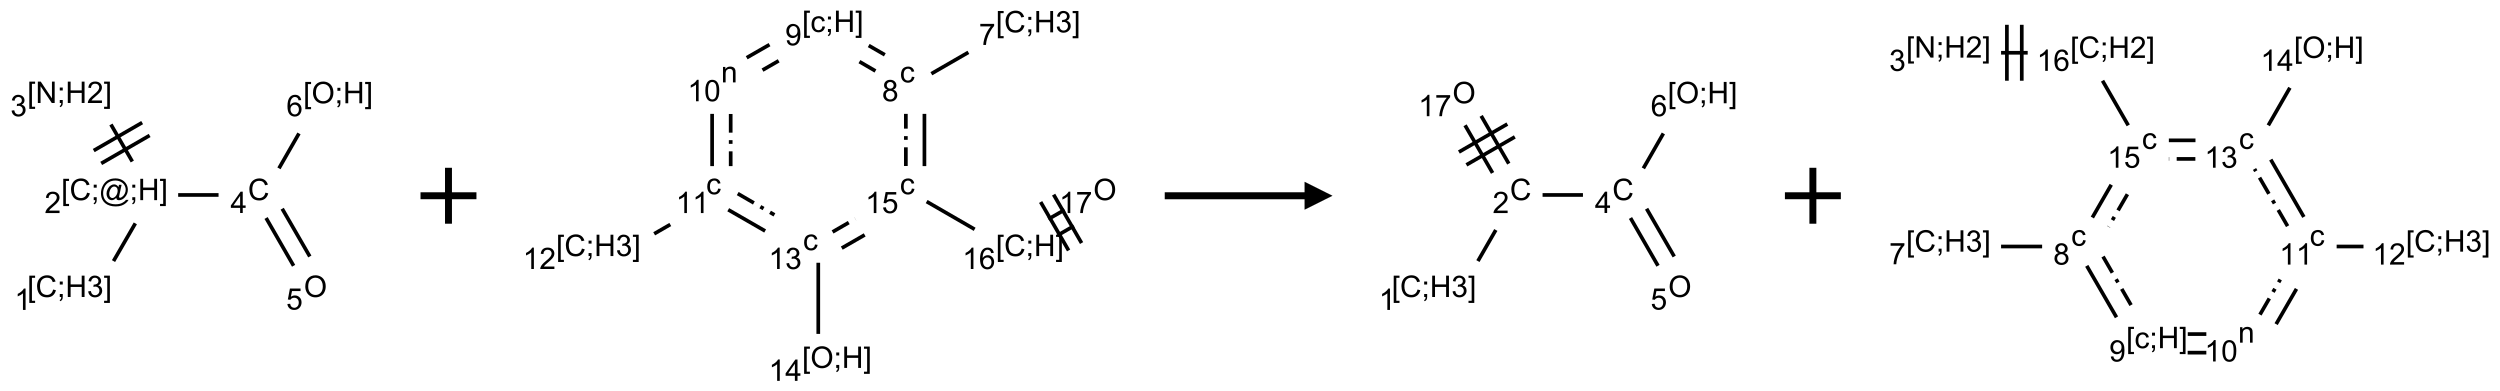 <?xml version="1.0" encoding="UTF-8"?>
<svg xmlns="http://www.w3.org/2000/svg" xmlns:xlink="http://www.w3.org/1999/xlink" width="894" height="140" viewBox="0 0 894 140">
<defs>
<g>
<g id="glyph-0-0">
<path d="M 1.332 0 L 1.332 -6.668 L 6.668 -6.668 L 6.668 0 Z M 1.5 -0.168 L 6.5 -0.168 L 6.5 -6.5 L 1.5 -6.5 Z M 1.5 -0.168 "/>
</g>
<g id="glyph-0-1">
<path d="M 0.723 2.121 L 0.723 -7.637 L 2.793 -7.637 L 2.793 -6.859 L 1.66 -6.859 L 1.66 1.344 L 2.793 1.344 L 2.793 2.121 Z M 0.723 2.121 "/>
</g>
<g id="glyph-0-2">
<path d="M 6.27 -2.676 L 7.281 -2.422 C 7.07 -1.594 6.688 -0.961 6.137 -0.523 C 5.586 -0.086 4.914 0.129 4.121 0.129 C 3.297 0.129 2.629 -0.039 2.113 -0.371 C 1.598 -0.707 1.203 -1.191 0.934 -1.828 C 0.664 -2.465 0.531 -3.145 0.531 -3.875 C 0.531 -4.672 0.684 -5.363 0.988 -5.957 C 1.293 -6.547 1.723 -6.996 2.285 -7.305 C 2.844 -7.613 3.461 -7.766 4.137 -7.766 C 4.898 -7.766 5.543 -7.57 6.062 -7.184 C 6.582 -6.793 6.945 -6.246 7.152 -5.543 L 6.156 -5.309 C 5.98 -5.863 5.723 -6.266 5.387 -6.52 C 5.051 -6.773 4.625 -6.902 4.113 -6.902 C 3.527 -6.902 3.039 -6.762 2.645 -6.48 C 2.25 -6.199 1.973 -5.82 1.812 -5.348 C 1.652 -4.871 1.574 -4.383 1.574 -3.879 C 1.574 -3.23 1.668 -2.664 1.855 -2.18 C 2.047 -1.695 2.34 -1.332 2.738 -1.094 C 3.137 -0.855 3.57 -0.734 4.035 -0.734 C 4.602 -0.734 5.082 -0.898 5.473 -1.223 C 5.867 -1.551 6.133 -2.035 6.27 -2.676 Z M 6.27 -2.676 "/>
</g>
<g id="glyph-0-3">
<path d="M 0.949 -4.465 L 0.949 -5.531 L 2.016 -5.531 L 2.016 -4.465 Z M 0.949 0 L 0.949 -1.066 L 2.016 -1.066 L 2.016 0 C 2.016 0.391 1.945 0.711 1.809 0.949 C 1.668 1.191 1.449 1.379 1.145 1.512 L 0.887 1.109 C 1.082 1.023 1.23 0.895 1.324 0.727 C 1.418 0.559 1.469 0.316 1.48 0 Z M 0.949 0 "/>
</g>
<g id="glyph-0-4">
<path d="M 0.855 0 L 0.855 -7.637 L 1.863 -7.637 L 1.863 -4.5 L 5.832 -4.5 L 5.832 -7.637 L 6.844 -7.637 L 6.844 0 L 5.832 0 L 5.832 -3.598 L 1.863 -3.598 L 1.863 0 Z M 0.855 0 "/>
</g>
<g id="glyph-0-5">
<path d="M 0.449 -2.016 L 1.387 -2.141 C 1.492 -1.609 1.676 -1.227 1.934 -0.992 C 2.191 -0.758 2.508 -0.641 2.879 -0.641 C 3.32 -0.641 3.695 -0.793 3.996 -1.098 C 4.301 -1.402 4.453 -1.781 4.453 -2.234 C 4.453 -2.664 4.312 -3.02 4.031 -3.301 C 3.75 -3.578 3.391 -3.719 2.957 -3.719 C 2.781 -3.719 2.562 -3.684 2.297 -3.613 L 2.402 -4.438 C 2.465 -4.43 2.516 -4.426 2.551 -4.426 C 2.949 -4.426 3.312 -4.531 3.629 -4.738 C 3.949 -4.949 4.109 -5.27 4.109 -5.703 C 4.109 -6.047 3.992 -6.332 3.762 -6.559 C 3.527 -6.785 3.227 -6.895 2.859 -6.895 C 2.496 -6.895 2.191 -6.781 1.949 -6.551 C 1.707 -6.324 1.547 -5.98 1.48 -5.52 L 0.543 -5.688 C 0.656 -6.316 0.918 -6.805 1.324 -7.148 C 1.73 -7.492 2.234 -7.668 2.84 -7.668 C 3.254 -7.668 3.641 -7.578 3.988 -7.398 C 4.34 -7.219 4.609 -6.977 4.793 -6.668 C 4.98 -6.359 5.074 -6.031 5.074 -5.684 C 5.074 -5.352 4.984 -5.051 4.809 -4.781 C 4.629 -4.512 4.367 -4.297 4.02 -4.137 C 4.473 -4.031 4.824 -3.816 5.074 -3.488 C 5.324 -3.16 5.449 -2.75 5.449 -2.254 C 5.449 -1.59 5.203 -1.023 4.719 -0.559 C 4.234 -0.098 3.617 0.137 2.875 0.137 C 2.203 0.137 1.648 -0.062 1.207 -0.465 C 0.762 -0.863 0.512 -1.379 0.449 -2.016 Z M 0.449 -2.016 "/>
</g>
<g id="glyph-0-6">
<path d="M 2.27 2.121 L 0.203 2.121 L 0.203 1.344 L 1.332 1.344 L 1.332 -6.859 L 0.203 -6.859 L 0.203 -7.637 L 2.27 -7.637 Z M 2.27 2.121 "/>
</g>
<g id="glyph-0-7">
<path d="M 3.973 0 L 3.035 0 L 3.035 -5.973 C 2.809 -5.758 2.516 -5.543 2.148 -5.328 C 1.781 -5.113 1.453 -4.953 1.16 -4.844 L 1.16 -5.75 C 1.684 -5.996 2.145 -6.297 2.535 -6.645 C 2.93 -6.996 3.207 -7.336 3.371 -7.668 L 3.973 -7.668 Z M 3.973 0 "/>
</g>
<g id="glyph-0-8">
<path d="M 6.047 -0.848 C 5.82 -0.59 5.57 -0.379 5.289 -0.223 C 5.008 -0.062 4.73 0.016 4.449 0.016 C 4.141 0.016 3.84 -0.074 3.547 -0.254 C 3.254 -0.434 3.02 -0.715 2.836 -1.09 C 2.652 -1.465 2.562 -1.875 2.562 -2.324 C 2.562 -2.875 2.703 -3.43 2.988 -3.98 C 3.27 -4.535 3.621 -4.953 4.043 -5.23 C 4.461 -5.508 4.871 -5.645 5.266 -5.645 C 5.566 -5.645 5.855 -5.566 6.129 -5.41 C 6.402 -5.25 6.641 -5.012 6.84 -4.688 L 7.016 -5.496 L 7.949 -5.496 L 7.199 -2 C 7.094 -1.516 7.043 -1.246 7.043 -1.191 C 7.043 -1.098 7.078 -1.02 7.148 -0.949 C 7.219 -0.883 7.305 -0.848 7.406 -0.848 C 7.59 -0.848 7.832 -0.953 8.129 -1.168 C 8.527 -1.445 8.84 -1.816 9.07 -2.285 C 9.301 -2.75 9.418 -3.234 9.418 -3.73 C 9.418 -4.309 9.27 -4.852 8.973 -5.355 C 8.676 -5.859 8.23 -6.262 7.645 -6.562 C 7.055 -6.863 6.406 -7.016 5.691 -7.016 C 4.879 -7.016 4.137 -6.824 3.465 -6.445 C 2.793 -6.066 2.273 -5.52 1.902 -4.809 C 1.535 -4.098 1.348 -3.34 1.348 -2.527 C 1.348 -1.676 1.535 -0.941 1.902 -0.328 C 2.273 0.285 2.809 0.742 3.508 1.035 C 4.207 1.328 4.984 1.473 5.832 1.473 C 6.742 1.473 7.504 1.32 8.121 1.016 C 8.734 0.711 9.195 0.34 9.5 -0.098 L 10.441 -0.098 C 10.266 0.266 9.961 0.637 9.531 1.016 C 9.102 1.395 8.59 1.695 7.996 1.914 C 7.402 2.133 6.688 2.246 5.848 2.246 C 5.078 2.246 4.367 2.145 3.715 1.949 C 3.066 1.75 2.512 1.453 2.051 1.055 C 1.594 0.656 1.25 0.199 1.016 -0.316 C 0.723 -0.973 0.578 -1.684 0.578 -2.441 C 0.578 -3.289 0.75 -4.098 1.098 -4.863 C 1.523 -5.805 2.125 -6.527 2.902 -7.027 C 3.684 -7.527 4.629 -7.777 5.738 -7.777 C 6.602 -7.777 7.375 -7.602 8.059 -7.246 C 8.746 -6.895 9.285 -6.371 9.684 -5.672 C 10.02 -5.07 10.188 -4.418 10.188 -3.715 C 10.188 -2.707 9.832 -1.812 9.125 -1.031 C 8.492 -0.328 7.801 0.02 7.051 0.02 C 6.812 0.02 6.617 -0.016 6.473 -0.09 C 6.324 -0.16 6.215 -0.266 6.145 -0.402 C 6.102 -0.488 6.066 -0.637 6.047 -0.848 Z M 3.527 -2.262 C 3.527 -1.785 3.641 -1.414 3.863 -1.152 C 4.09 -0.887 4.348 -0.754 4.641 -0.754 C 4.836 -0.754 5.039 -0.812 5.254 -0.93 C 5.469 -1.047 5.676 -1.219 5.871 -1.449 C 6.066 -1.676 6.23 -1.969 6.355 -2.32 C 6.48 -2.672 6.543 -3.027 6.543 -3.379 C 6.543 -3.852 6.426 -4.219 6.191 -4.48 C 5.957 -4.738 5.672 -4.871 5.332 -4.871 C 5.109 -4.871 4.902 -4.812 4.707 -4.699 C 4.512 -4.586 4.32 -4.406 4.137 -4.156 C 3.953 -3.906 3.805 -3.602 3.691 -3.246 C 3.582 -2.887 3.527 -2.559 3.527 -2.262 Z M 3.527 -2.262 "/>
</g>
<g id="glyph-0-9">
<path d="M 5.371 -0.902 L 5.371 0 L 0.324 0 C 0.316 -0.227 0.352 -0.441 0.434 -0.652 C 0.562 -0.996 0.766 -1.332 1.051 -1.668 C 1.332 -2 1.742 -2.387 2.277 -2.824 C 3.105 -3.504 3.668 -4.043 3.957 -4.441 C 4.25 -4.84 4.395 -5.215 4.395 -5.566 C 4.395 -5.938 4.262 -6.254 3.996 -6.508 C 3.73 -6.762 3.387 -6.891 2.957 -6.891 C 2.508 -6.891 2.145 -6.754 1.875 -6.484 C 1.605 -6.215 1.469 -5.84 1.465 -5.359 L 0.5 -5.457 C 0.566 -6.176 0.812 -6.727 1.246 -7.102 C 1.676 -7.477 2.254 -7.668 2.98 -7.668 C 3.711 -7.668 4.293 -7.465 4.719 -7.059 C 5.145 -6.652 5.359 -6.148 5.359 -5.547 C 5.359 -5.242 5.297 -4.941 5.172 -4.645 C 5.047 -4.352 4.84 -4.039 4.551 -3.715 C 4.262 -3.387 3.777 -2.938 3.105 -2.371 C 2.543 -1.898 2.18 -1.578 2.02 -1.41 C 1.859 -1.242 1.73 -1.07 1.625 -0.902 Z M 5.371 -0.902 "/>
</g>
<g id="glyph-0-10">
<path d="M 0.812 0 L 0.812 -7.637 L 1.848 -7.637 L 5.859 -1.641 L 5.859 -7.637 L 6.828 -7.637 L 6.828 0 L 5.793 0 L 1.781 -6 L 1.781 0 Z M 0.812 0 "/>
</g>
<g id="glyph-0-11">
<path d="M 3.449 0 L 3.449 -1.828 L 0.137 -1.828 L 0.137 -2.688 L 3.621 -7.637 L 4.387 -7.637 L 4.387 -2.688 L 5.418 -2.688 L 5.418 -1.828 L 4.387 -1.828 L 4.387 0 Z M 3.449 -2.688 L 3.449 -6.129 L 1.059 -2.688 Z M 3.449 -2.688 "/>
</g>
<g id="glyph-0-12">
<path d="M 0.516 -3.719 C 0.516 -4.984 0.855 -5.977 1.535 -6.695 C 2.215 -7.414 3.094 -7.77 4.172 -7.77 C 4.875 -7.77 5.512 -7.602 6.078 -7.266 C 6.645 -6.93 7.074 -6.461 7.371 -5.855 C 7.668 -5.254 7.816 -4.57 7.816 -3.809 C 7.816 -3.035 7.66 -2.34 7.348 -1.73 C 7.035 -1.117 6.594 -0.656 6.02 -0.34 C 5.449 -0.027 4.828 0.129 4.168 0.129 C 3.449 0.129 2.805 -0.043 2.238 -0.391 C 1.672 -0.738 1.246 -1.211 0.953 -1.812 C 0.66 -2.414 0.516 -3.047 0.516 -3.719 Z M 1.559 -3.703 C 1.559 -2.781 1.805 -2.059 2.301 -1.527 C 2.793 -1 3.414 -0.734 4.16 -0.734 C 4.922 -0.734 5.547 -1 6.039 -1.535 C 6.531 -2.07 6.777 -2.828 6.777 -3.812 C 6.777 -4.434 6.672 -4.977 6.461 -5.441 C 6.25 -5.902 5.945 -6.262 5.539 -6.52 C 5.133 -6.773 4.68 -6.902 4.176 -6.902 C 3.461 -6.902 2.848 -6.656 2.332 -6.164 C 1.816 -5.672 1.559 -4.852 1.559 -3.703 Z M 1.559 -3.703 "/>
</g>
<g id="glyph-0-13">
<path d="M 0.441 -2 L 1.426 -2.082 C 1.5 -1.605 1.668 -1.242 1.934 -1.004 C 2.199 -0.762 2.52 -0.641 2.895 -0.641 C 3.348 -0.641 3.73 -0.812 4.043 -1.152 C 4.355 -1.492 4.512 -1.941 4.512 -2.504 C 4.512 -3.039 4.359 -3.461 4.059 -3.77 C 3.758 -4.078 3.367 -4.234 2.879 -4.234 C 2.578 -4.234 2.305 -4.164 2.062 -4.027 C 1.82 -3.891 1.629 -3.715 1.488 -3.496 L 0.609 -3.609 L 1.348 -7.531 L 5.145 -7.531 L 5.145 -6.637 L 2.098 -6.637 L 1.688 -4.582 C 2.145 -4.902 2.625 -5.062 3.129 -5.062 C 3.797 -5.062 4.359 -4.832 4.816 -4.371 C 5.277 -3.91 5.504 -3.312 5.504 -2.59 C 5.504 -1.898 5.305 -1.301 4.902 -0.797 C 4.41 -0.18 3.742 0.129 2.895 0.129 C 2.199 0.129 1.633 -0.062 1.195 -0.453 C 0.758 -0.844 0.504 -1.359 0.441 -2 Z M 0.441 -2 "/>
</g>
<g id="glyph-0-14">
<path d="M 5.309 -5.766 L 4.375 -5.691 C 4.293 -6.059 4.172 -6.328 4.02 -6.496 C 3.766 -6.762 3.453 -6.895 3.082 -6.895 C 2.785 -6.895 2.523 -6.812 2.297 -6.645 C 2 -6.43 1.77 -6.117 1.598 -5.703 C 1.43 -5.289 1.34 -4.703 1.332 -3.938 C 1.559 -4.281 1.836 -4.535 2.16 -4.703 C 2.488 -4.871 2.828 -4.953 3.188 -4.953 C 3.812 -4.953 4.344 -4.723 4.785 -4.262 C 5.223 -3.801 5.441 -3.207 5.441 -2.48 C 5.441 -2 5.34 -1.555 5.133 -1.145 C 4.926 -0.73 4.641 -0.418 4.281 -0.199 C 3.922 0.02 3.512 0.129 3.051 0.129 C 2.27 0.129 1.633 -0.156 1.141 -0.73 C 0.648 -1.305 0.402 -2.254 0.402 -3.574 C 0.402 -5.051 0.672 -6.121 1.219 -6.793 C 1.695 -7.375 2.336 -7.668 3.141 -7.668 C 3.742 -7.668 4.234 -7.5 4.617 -7.16 C 5 -6.824 5.23 -6.359 5.309 -5.766 Z M 1.48 -2.473 C 1.48 -2.152 1.547 -1.844 1.684 -1.547 C 1.82 -1.25 2.016 -1.027 2.262 -0.871 C 2.508 -0.719 2.766 -0.641 3.035 -0.641 C 3.434 -0.641 3.773 -0.801 4.059 -1.121 C 4.344 -1.441 4.484 -1.875 4.484 -2.422 C 4.484 -2.949 4.344 -3.367 4.062 -3.668 C 3.781 -3.973 3.426 -4.125 3 -4.125 C 2.578 -4.125 2.219 -3.973 1.922 -3.668 C 1.625 -3.363 1.48 -2.969 1.48 -2.473 Z M 1.48 -2.473 "/>
</g>
<g id="glyph-0-15">
<path d="M 0.504 -6.637 L 0.504 -7.535 L 5.449 -7.535 L 5.449 -6.809 C 4.961 -6.289 4.48 -5.602 4.004 -4.746 C 3.527 -3.887 3.156 -3.004 2.895 -2.098 C 2.707 -1.461 2.59 -0.762 2.535 0 L 1.574 0 C 1.582 -0.602 1.703 -1.328 1.926 -2.176 C 2.152 -3.027 2.477 -3.848 2.898 -4.637 C 3.32 -5.426 3.77 -6.094 4.246 -6.637 Z M 0.504 -6.637 "/>
</g>
<g id="glyph-0-16">
<path d="M 4.312 -2.027 L 5.234 -1.906 C 5.133 -1.27 4.875 -0.773 4.461 -0.414 C 4.047 -0.055 3.535 0.125 2.934 0.125 C 2.176 0.125 1.566 -0.121 1.105 -0.617 C 0.645 -1.113 0.418 -1.82 0.418 -2.746 C 0.418 -3.344 0.516 -3.863 0.715 -4.312 C 0.91 -4.762 1.211 -5.098 1.617 -5.32 C 2.023 -5.543 2.461 -5.656 2.938 -5.656 C 3.539 -5.656 4.031 -5.504 4.41 -5.199 C 4.793 -4.895 5.039 -4.465 5.145 -3.906 L 4.234 -3.766 C 4.148 -4.137 3.992 -4.418 3.773 -4.605 C 3.555 -4.793 3.285 -4.887 2.973 -4.887 C 2.5 -4.887 2.117 -4.715 1.824 -4.379 C 1.527 -4.039 1.379 -3.504 1.379 -2.77 C 1.379 -2.027 1.523 -1.488 1.809 -1.152 C 2.094 -0.816 2.465 -0.645 2.922 -0.645 C 3.289 -0.645 3.598 -0.758 3.844 -0.984 C 4.09 -1.211 4.246 -1.559 4.312 -2.027 Z M 4.312 -2.027 "/>
</g>
<g id="glyph-0-17">
<path d="M 1.887 -4.141 C 1.496 -4.281 1.207 -4.484 1.02 -4.75 C 0.832 -5.016 0.738 -5.328 0.738 -5.699 C 0.738 -6.254 0.938 -6.719 1.34 -7.098 C 1.738 -7.477 2.27 -7.668 2.934 -7.668 C 3.598 -7.668 4.137 -7.473 4.543 -7.086 C 4.949 -6.699 5.152 -6.227 5.152 -5.672 C 5.152 -5.316 5.059 -5.008 4.871 -4.746 C 4.688 -4.484 4.406 -4.281 4.027 -4.141 C 4.496 -3.988 4.852 -3.742 5.098 -3.402 C 5.34 -3.062 5.465 -2.656 5.465 -2.184 C 5.465 -1.531 5.234 -0.98 4.77 -0.535 C 4.309 -0.09 3.703 0.129 2.949 0.129 C 2.195 0.129 1.586 -0.094 1.125 -0.539 C 0.664 -0.984 0.434 -1.543 0.434 -2.207 C 0.434 -2.703 0.559 -3.121 0.809 -3.457 C 1.062 -3.793 1.422 -4.02 1.887 -4.141 Z M 1.699 -5.73 C 1.699 -5.367 1.812 -5.074 2.047 -4.844 C 2.281 -4.613 2.582 -4.5 2.953 -4.5 C 3.312 -4.5 3.609 -4.613 3.84 -4.84 C 4.07 -5.066 4.188 -5.348 4.188 -5.676 C 4.188 -6.02 4.07 -6.309 3.832 -6.543 C 3.594 -6.777 3.297 -6.895 2.941 -6.895 C 2.586 -6.895 2.289 -6.781 2.051 -6.551 C 1.816 -6.324 1.699 -6.047 1.699 -5.73 Z M 1.395 -2.203 C 1.395 -1.938 1.461 -1.676 1.586 -1.426 C 1.711 -1.176 1.902 -0.984 2.152 -0.848 C 2.402 -0.711 2.672 -0.641 2.957 -0.641 C 3.406 -0.641 3.777 -0.785 4.066 -1.074 C 4.359 -1.363 4.504 -1.727 4.504 -2.172 C 4.504 -2.625 4.355 -2.996 4.055 -3.293 C 3.754 -3.586 3.379 -3.734 2.926 -3.734 C 2.484 -3.734 2.121 -3.59 1.832 -3.297 C 1.543 -3.004 1.395 -2.641 1.395 -2.203 Z M 1.395 -2.203 "/>
</g>
<g id="glyph-0-18">
<path d="M 0.582 -1.766 L 1.484 -1.848 C 1.562 -1.426 1.707 -1.117 1.922 -0.926 C 2.137 -0.734 2.414 -0.641 2.75 -0.641 C 3.039 -0.641 3.289 -0.707 3.508 -0.84 C 3.727 -0.973 3.902 -1.148 4.043 -1.367 C 4.18 -1.586 4.297 -1.887 4.391 -2.262 C 4.484 -2.637 4.531 -3.016 4.531 -3.406 C 4.531 -3.449 4.531 -3.512 4.527 -3.594 C 4.34 -3.297 4.082 -3.055 3.758 -2.867 C 3.434 -2.68 3.082 -2.59 2.703 -2.59 C 2.07 -2.59 1.535 -2.816 1.098 -3.277 C 0.66 -3.734 0.441 -4.34 0.441 -5.09 C 0.441 -5.863 0.672 -6.484 1.129 -6.957 C 1.586 -7.43 2.156 -7.668 2.844 -7.668 C 3.34 -7.668 3.793 -7.531 4.207 -7.266 C 4.617 -7 4.93 -6.617 5.145 -6.121 C 5.355 -5.629 5.465 -4.91 5.465 -3.973 C 5.465 -2.996 5.359 -2.223 5.145 -1.645 C 4.934 -1.066 4.617 -0.625 4.199 -0.324 C 3.781 -0.02 3.293 0.129 2.73 0.129 C 2.133 0.129 1.645 -0.035 1.266 -0.367 C 0.887 -0.699 0.66 -1.164 0.582 -1.766 Z M 4.422 -5.137 C 4.422 -5.676 4.277 -6.102 3.992 -6.418 C 3.707 -6.734 3.359 -6.891 2.957 -6.891 C 2.543 -6.891 2.18 -6.719 1.871 -6.379 C 1.562 -6.039 1.406 -5.598 1.406 -5.059 C 1.406 -4.57 1.555 -4.176 1.848 -3.871 C 2.141 -3.566 2.5 -3.418 2.934 -3.418 C 3.367 -3.418 3.723 -3.57 4.004 -3.871 C 4.281 -4.176 4.422 -4.598 4.422 -5.137 Z M 4.422 -5.137 "/>
</g>
<g id="glyph-0-19">
<path d="M 0.703 0 L 0.703 -5.531 L 1.547 -5.531 L 1.547 -4.746 C 1.953 -5.352 2.539 -5.656 3.309 -5.656 C 3.641 -5.656 3.945 -5.598 4.227 -5.477 C 4.508 -5.355 4.715 -5.199 4.855 -5.004 C 4.992 -4.809 5.09 -4.578 5.145 -4.312 C 5.18 -4.141 5.199 -3.836 5.199 -3.402 L 5.199 0 L 4.262 0 L 4.262 -3.363 C 4.262 -3.746 4.223 -4.031 4.152 -4.223 C 4.078 -4.41 3.949 -4.562 3.762 -4.676 C 3.578 -4.789 3.359 -4.844 3.109 -4.844 C 2.711 -4.844 2.367 -4.719 2.074 -4.465 C 1.785 -4.211 1.641 -3.73 1.641 -3.02 L 1.641 0 Z M 0.703 0 "/>
</g>
<g id="glyph-0-20">
<path d="M 0.441 -3.766 C 0.441 -4.668 0.535 -5.395 0.723 -5.945 C 0.906 -6.496 1.184 -6.922 1.551 -7.219 C 1.918 -7.516 2.375 -7.668 2.934 -7.668 C 3.344 -7.668 3.703 -7.586 4.012 -7.418 C 4.32 -7.254 4.574 -7.016 4.777 -6.707 C 4.977 -6.395 5.137 -6.016 5.25 -5.57 C 5.363 -5.125 5.422 -4.523 5.422 -3.766 C 5.422 -2.871 5.328 -2.148 5.145 -1.598 C 4.961 -1.047 4.688 -0.621 4.32 -0.32 C 3.953 -0.02 3.492 0.129 2.934 0.129 C 2.195 0.129 1.617 -0.133 1.199 -0.66 C 0.695 -1.297 0.441 -2.332 0.441 -3.766 Z M 1.406 -3.766 C 1.406 -2.512 1.555 -1.68 1.848 -1.262 C 2.141 -0.848 2.5 -0.641 2.934 -0.641 C 3.363 -0.641 3.727 -0.848 4.02 -1.266 C 4.312 -1.684 4.457 -2.516 4.457 -3.766 C 4.457 -5.023 4.312 -5.859 4.02 -6.27 C 3.727 -6.684 3.359 -6.891 2.922 -6.891 C 2.492 -6.891 2.148 -6.707 1.891 -6.344 C 1.566 -5.879 1.406 -5.02 1.406 -3.766 Z M 1.406 -3.766 "/>
</g>
</g>
</defs>
<path fill="none" stroke-width="0.033" stroke-linecap="butt" stroke-linejoin="miter" stroke="rgb(0%, 0%, 0%)" stroke-opacity="1" stroke-miterlimit="10" d="M 0.159 1.457 L 0.354 1.12 " transform="matrix(40, 0, 0, 40, 34.232, 35.08)"/>
<path fill="none" stroke-width="0.033" stroke-linecap="butt" stroke-linejoin="miter" stroke="rgb(0%, 0%, 0%)" stroke-opacity="1" stroke-miterlimit="10" d="M 0.327 0.567 L 0.136 0.236 " transform="matrix(40, 0, 0, 40, 34.232, 35.08)"/>
<path fill="none" stroke-width="0.033" stroke-linecap="butt" stroke-linejoin="miter" stroke="rgb(0%, 0%, 0%)" stroke-opacity="1" stroke-miterlimit="10" d="M 0.415 0.219 L -0.018 0.469 " transform="matrix(40, 0, 0, 40, 34.232, 35.08)"/>
<path fill="none" stroke-width="0.033" stroke-linecap="butt" stroke-linejoin="miter" stroke="rgb(0%, 0%, 0%)" stroke-opacity="1" stroke-miterlimit="10" d="M 0.482 0.334 L 0.049 0.584 " transform="matrix(40, 0, 0, 40, 34.232, 35.08)"/>
<path fill="none" stroke-width="0.033" stroke-linecap="butt" stroke-linejoin="miter" stroke="rgb(0%, 0%, 0%)" stroke-opacity="1" stroke-miterlimit="10" d="M 0.737 0.866 L 1.098 0.866 " transform="matrix(40, 0, 0, 40, 34.232, 35.08)"/>
<path fill="none" stroke-width="0.033" stroke-linecap="butt" stroke-linejoin="miter" stroke="rgb(0%, 0%, 0%)" stroke-opacity="1" stroke-miterlimit="10" d="M 1.523 1.072 L 1.769 1.499 " transform="matrix(40, 0, 0, 40, 34.232, 35.08)"/>
<path fill="none" stroke-width="0.033" stroke-linecap="butt" stroke-linejoin="miter" stroke="rgb(0%, 0%, 0%)" stroke-opacity="1" stroke-miterlimit="10" d="M 1.667 0.989 L 1.914 1.416 " transform="matrix(40, 0, 0, 40, 34.232, 35.08)"/>
<path fill="none" stroke-width="0.033" stroke-linecap="butt" stroke-linejoin="miter" stroke="rgb(0%, 0%, 0%)" stroke-opacity="1" stroke-miterlimit="10" d="M 1.638 0.628 L 1.817 0.316 " transform="matrix(40, 0, 0, 40, 34.232, 35.08)"/>
<g fill="rgb(0%, 0%, 0%)" fill-opacity="1">
<use xlink:href="#glyph-0-1" x="9.758" y="106.207"/>
<use xlink:href="#glyph-0-2" x="12.721" y="106.207"/>
<use xlink:href="#glyph-0-3" x="20.424" y="106.207"/>
<use xlink:href="#glyph-0-4" x="23.388" y="106.207"/>
<use xlink:href="#glyph-0-5" x="31.091" y="106.207"/>
<use xlink:href="#glyph-0-6" x="37.023" y="106.207"/>
</g>
<g fill="rgb(0%, 0%, 0%)" fill-opacity="1">
<use xlink:href="#glyph-0-7" x="5.172" y="110.844"/>
</g>
<g fill="rgb(0%, 0%, 0%)" fill-opacity="1">
<use xlink:href="#glyph-0-1" x="21.898" y="71.574"/>
<use xlink:href="#glyph-0-2" x="24.862" y="71.574"/>
<use xlink:href="#glyph-0-3" x="32.565" y="71.574"/>
<use xlink:href="#glyph-0-8" x="35.529" y="71.574"/>
<use xlink:href="#glyph-0-3" x="46.357" y="71.574"/>
<use xlink:href="#glyph-0-4" x="49.32" y="71.574"/>
<use xlink:href="#glyph-0-6" x="57.023" y="71.574"/>
</g>
<g fill="rgb(0%, 0%, 0%)" fill-opacity="1">
<use xlink:href="#glyph-0-9" x="15.922" y="76.203"/>
</g>
<g fill="rgb(0%, 0%, 0%)" fill-opacity="1">
<use xlink:href="#glyph-0-1" x="9.758" y="36.824"/>
<use xlink:href="#glyph-0-10" x="12.721" y="36.824"/>
<use xlink:href="#glyph-0-3" x="20.424" y="36.824"/>
<use xlink:href="#glyph-0-4" x="23.388" y="36.824"/>
<use xlink:href="#glyph-0-9" x="31.091" y="36.824"/>
<use xlink:href="#glyph-0-6" x="37.023" y="36.824"/>
</g>
<g fill="rgb(0%, 0%, 0%)" fill-opacity="1">
<use xlink:href="#glyph-0-5" x="3.699" y="41.562"/>
</g>
<g fill="rgb(0%, 0%, 0%)" fill-opacity="1">
<use xlink:href="#glyph-0-2" x="88.641" y="71.566"/>
</g>
<g fill="rgb(0%, 0%, 0%)" fill-opacity="1">
<use xlink:href="#glyph-0-11" x="82.418" y="76.172"/>
</g>
<g fill="rgb(0%, 0%, 0%)" fill-opacity="1">
<use xlink:href="#glyph-0-12" x="108.656" y="106.211"/>
</g>
<g fill="rgb(0%, 0%, 0%)" fill-opacity="1">
<use xlink:href="#glyph-0-13" x="102.328" y="110.711"/>
</g>
<g fill="rgb(0%, 0%, 0%)" fill-opacity="1">
<use xlink:href="#glyph-0-1" x="108.445" y="36.93"/>
<use xlink:href="#glyph-0-12" x="111.409" y="36.93"/>
<use xlink:href="#glyph-0-3" x="119.706" y="36.93"/>
<use xlink:href="#glyph-0-4" x="122.669" y="36.93"/>
<use xlink:href="#glyph-0-6" x="130.372" y="36.93"/>
</g>
<g fill="rgb(0%, 0%, 0%)" fill-opacity="1">
<use xlink:href="#glyph-0-14" x="102.395" y="41.562"/>
</g>
<path fill="none" stroke-width="0.062" stroke-linecap="butt" stroke-linejoin="miter" stroke="rgb(0%, 0%, 0%)" stroke-opacity="1" stroke-miterlimit="10" d="M 0 -0 L 0.5 -0 M 0.25 -0.25 L 0.25 0.25 " transform="matrix(40, 0, 0, 40, 150.377, 70)"/>
<path fill="none" stroke-width="0.033" stroke-linecap="butt" stroke-linejoin="miter" stroke="rgb(0%, 0%, 0%)" stroke-opacity="1" stroke-miterlimit="10" d="M 3.074 0.225 L 2.743 0.416 " transform="matrix(40, 0, 0, 40, 223.334, 9.721)"/>
<path fill="none" stroke-width="0.033" stroke-linecap="butt" stroke-linejoin="miter" stroke="rgb(0%, 0%, 0%)" stroke-opacity="1" stroke-miterlimit="10" d="M 2.327 0.247 L 2.183 0.164 " transform="matrix(40, 0, 0, 40, 223.334, 9.721)"/>
<path fill="none" stroke-width="0.033" stroke-linecap="butt" stroke-linejoin="miter" stroke="rgb(0%, 0%, 0%)" stroke-opacity="1" stroke-dasharray="0.167 0.067 0.033 0.067" stroke-dashoffset="0.333" stroke-miterlimit="10" d="M 2.244 0.392 L 2.1 0.308 " transform="matrix(40, 0, 0, 40, 223.334, 9.721)"/>
<path fill="none" stroke-width="0.033" stroke-linecap="butt" stroke-linejoin="miter" stroke="rgb(0%, 0%, 0%)" stroke-opacity="1" stroke-miterlimit="10" d="M 1.296 0.156 L 1.092 0.273 " transform="matrix(40, 0, 0, 40, 223.334, 9.721)"/>
<path fill="none" stroke-width="0.033" stroke-linecap="butt" stroke-linejoin="miter" stroke="rgb(0%, 0%, 0%)" stroke-opacity="1" stroke-dasharray="0.167 0.067 0.033 0.067" stroke-dashoffset="0.333" stroke-miterlimit="10" d="M 1.379 0.3 L 1.176 0.417 " transform="matrix(40, 0, 0, 40, 223.334, 9.721)"/>
<path fill="none" stroke-width="0.033" stroke-linecap="butt" stroke-linejoin="miter" stroke="rgb(0%, 0%, 0%)" stroke-opacity="1" stroke-miterlimit="10" d="M 0.783 0.775 L 0.783 1.242 " transform="matrix(40, 0, 0, 40, 223.334, 9.721)"/>
<path fill="none" stroke-width="0.033" stroke-linecap="butt" stroke-linejoin="miter" stroke="rgb(0%, 0%, 0%)" stroke-opacity="1" stroke-dasharray="0.167 0.067 0.033 0.067" stroke-dashoffset="0.333" stroke-miterlimit="10" d="M 0.949 0.775 L 0.949 1.242 " transform="matrix(40, 0, 0, 40, 223.334, 9.721)"/>
<path fill="none" stroke-width="0.033" stroke-linecap="butt" stroke-linejoin="miter" stroke="rgb(0%, 0%, 0%)" stroke-opacity="1" stroke-miterlimit="10" d="M 0.409 1.764 L 0.265 1.847 " transform="matrix(40, 0, 0, 40, 223.334, 9.721)"/>
<path fill="none" stroke-width="0.033" stroke-linecap="butt" stroke-linejoin="miter" stroke="rgb(0%, 0%, 0%)" stroke-opacity="1" stroke-miterlimit="10" d="M 0.927 1.632 L 1.257 1.822 " transform="matrix(40, 0, 0, 40, 223.334, 9.721)"/>
<path fill="none" stroke-width="0.033" stroke-linecap="butt" stroke-linejoin="miter" stroke="rgb(0%, 0%, 0%)" stroke-opacity="1" stroke-dasharray="0.167 0.067 0.033 0.067" stroke-dashoffset="0.333" stroke-miterlimit="10" d="M 1.011 1.487 L 1.34 1.678 " transform="matrix(40, 0, 0, 40, 223.334, 9.721)"/>
<path fill="none" stroke-width="0.033" stroke-linecap="butt" stroke-linejoin="miter" stroke="rgb(0%, 0%, 0%)" stroke-opacity="1" stroke-miterlimit="10" d="M 1.732 2.106 L 1.732 2.742 " transform="matrix(40, 0, 0, 40, 223.334, 9.721)"/>
<path fill="none" stroke-width="0.033" stroke-linecap="butt" stroke-linejoin="miter" stroke="rgb(0%, 0%, 0%)" stroke-opacity="1" stroke-miterlimit="10" d="M 1.942 1.975 L 2.147 1.857 " transform="matrix(40, 0, 0, 40, 223.334, 9.721)"/>
<path fill="none" stroke-width="0.033" stroke-linecap="butt" stroke-linejoin="miter" stroke="rgb(0%, 0%, 0%)" stroke-opacity="1" stroke-dasharray="0.167 0.067 0.033 0.067" stroke-dashoffset="0.333" stroke-miterlimit="10" d="M 1.859 1.831 L 2.063 1.713 " transform="matrix(40, 0, 0, 40, 223.334, 9.721)"/>
<path fill="none" stroke-width="0.033" stroke-linecap="butt" stroke-linejoin="miter" stroke="rgb(0%, 0%, 0%)" stroke-opacity="1" stroke-miterlimit="10" d="M 2.681 1.242 L 2.681 0.775 " transform="matrix(40, 0, 0, 40, 223.334, 9.721)"/>
<path fill="none" stroke-width="0.033" stroke-linecap="butt" stroke-linejoin="miter" stroke="rgb(0%, 0%, 0%)" stroke-opacity="1" stroke-dasharray="0.167 0.067 0.033 0.067" stroke-dashoffset="0.333" stroke-miterlimit="10" d="M 2.515 1.242 L 2.515 0.775 " transform="matrix(40, 0, 0, 40, 223.334, 9.721)"/>
<path fill="none" stroke-width="0.033" stroke-linecap="butt" stroke-linejoin="miter" stroke="rgb(0%, 0%, 0%)" stroke-opacity="1" stroke-miterlimit="10" d="M 2.701 1.559 L 3.13 1.807 " transform="matrix(40, 0, 0, 40, 223.334, 9.721)"/>
<path fill="none" stroke-width="0.033" stroke-linecap="butt" stroke-linejoin="miter" stroke="rgb(0%, 0%, 0%)" stroke-opacity="1" stroke-miterlimit="10" d="M 3.873 1.86 L 4.017 1.777 " transform="matrix(40, 0, 0, 40, 223.334, 9.721)"/>
<path fill="none" stroke-width="0.033" stroke-linecap="butt" stroke-linejoin="miter" stroke="rgb(0%, 0%, 0%)" stroke-opacity="1" stroke-miterlimit="10" d="M 3.789 1.716 L 3.934 1.633 " transform="matrix(40, 0, 0, 40, 223.334, 9.721)"/>
<path fill="none" stroke-width="0.033" stroke-linecap="butt" stroke-linejoin="miter" stroke="rgb(0%, 0%, 0%)" stroke-opacity="1" stroke-miterlimit="10" d="M 4.086 1.93 L 3.836 1.497 " transform="matrix(40, 0, 0, 40, 223.334, 9.721)"/>
<path fill="none" stroke-width="0.033" stroke-linecap="butt" stroke-linejoin="miter" stroke="rgb(0%, 0%, 0%)" stroke-opacity="1" stroke-miterlimit="10" d="M 3.97 1.996 L 3.72 1.563 " transform="matrix(40, 0, 0, 40, 223.334, 9.721)"/>
<g fill="rgb(0%, 0%, 0%)" fill-opacity="1">
<use xlink:href="#glyph-0-1" x="356.109" y="11.566"/>
<use xlink:href="#glyph-0-2" x="359.073" y="11.566"/>
<use xlink:href="#glyph-0-3" x="366.776" y="11.566"/>
<use xlink:href="#glyph-0-4" x="369.74" y="11.566"/>
<use xlink:href="#glyph-0-5" x="377.443" y="11.566"/>
<use xlink:href="#glyph-0-6" x="383.375" y="11.566"/>
</g>
<g fill="rgb(0%, 0%, 0%)" fill-opacity="1">
<use xlink:href="#glyph-0-15" x="350.051" y="16.074"/>
</g>
<g fill="rgb(0%, 0%, 0%)" fill-opacity="1">
<use xlink:href="#glyph-0-16" x="321.777" y="29.457"/>
</g>
<g fill="rgb(0%, 0%, 0%)" fill-opacity="1">
<use xlink:href="#glyph-0-17" x="315.398" y="36.203"/>
</g>
<g fill="rgb(0%, 0%, 0%)" fill-opacity="1">
<use xlink:href="#glyph-0-1" x="286.828" y="11.434"/>
<use xlink:href="#glyph-0-16" x="289.792" y="11.434"/>
<use xlink:href="#glyph-0-3" x="295.125" y="11.434"/>
<use xlink:href="#glyph-0-4" x="298.089" y="11.434"/>
<use xlink:href="#glyph-0-6" x="305.792" y="11.434"/>
</g>
<g fill="rgb(0%, 0%, 0%)" fill-opacity="1">
<use xlink:href="#glyph-0-18" x="280.754" y="16.203"/>
</g>
<g fill="rgb(0%, 0%, 0%)" fill-opacity="1">
<use xlink:href="#glyph-0-19" x="257.84" y="29.457"/>
</g>
<g fill="rgb(0%, 0%, 0%)" fill-opacity="1">
<use xlink:href="#glyph-0-7" x="245.855" y="36.203"/>
<use xlink:href="#glyph-0-20" x="251.788" y="36.203"/>
</g>
<g fill="rgb(0%, 0%, 0%)" fill-opacity="1">
<use xlink:href="#glyph-0-16" x="252.496" y="69.457"/>
</g>
<g fill="rgb(0%, 0%, 0%)" fill-opacity="1">
<use xlink:href="#glyph-0-7" x="241.672" y="76.203"/>
<use xlink:href="#glyph-0-7" x="247.604" y="76.203"/>
</g>
<g fill="rgb(0%, 0%, 0%)" fill-opacity="1">
<use xlink:href="#glyph-0-1" x="198.859" y="91.566"/>
<use xlink:href="#glyph-0-2" x="201.823" y="91.566"/>
<use xlink:href="#glyph-0-3" x="209.526" y="91.566"/>
<use xlink:href="#glyph-0-4" x="212.49" y="91.566"/>
<use xlink:href="#glyph-0-5" x="220.193" y="91.566"/>
<use xlink:href="#glyph-0-6" x="226.125" y="91.566"/>
</g>
<g fill="rgb(0%, 0%, 0%)" fill-opacity="1">
<use xlink:href="#glyph-0-7" x="186.945" y="96.203"/>
<use xlink:href="#glyph-0-9" x="192.878" y="96.203"/>
</g>
<g fill="rgb(0%, 0%, 0%)" fill-opacity="1">
<use xlink:href="#glyph-0-16" x="287.137" y="89.457"/>
</g>
<g fill="rgb(0%, 0%, 0%)" fill-opacity="1">
<use xlink:href="#glyph-0-7" x="274.84" y="96.203"/>
<use xlink:href="#glyph-0-5" x="280.772" y="96.203"/>
</g>
<g fill="rgb(0%, 0%, 0%)" fill-opacity="1">
<use xlink:href="#glyph-0-1" x="286.828" y="131.57"/>
<use xlink:href="#glyph-0-12" x="289.792" y="131.57"/>
<use xlink:href="#glyph-0-3" x="298.089" y="131.57"/>
<use xlink:href="#glyph-0-4" x="301.052" y="131.57"/>
<use xlink:href="#glyph-0-6" x="308.755" y="131.57"/>
</g>
<g fill="rgb(0%, 0%, 0%)" fill-opacity="1">
<use xlink:href="#glyph-0-7" x="274.871" y="136.203"/>
<use xlink:href="#glyph-0-11" x="280.803" y="136.203"/>
</g>
<g fill="rgb(0%, 0%, 0%)" fill-opacity="1">
<use xlink:href="#glyph-0-16" x="321.777" y="69.457"/>
</g>
<g fill="rgb(0%, 0%, 0%)" fill-opacity="1">
<use xlink:href="#glyph-0-7" x="309.422" y="76.203"/>
<use xlink:href="#glyph-0-13" x="315.354" y="76.203"/>
</g>
<g fill="rgb(0%, 0%, 0%)" fill-opacity="1">
<use xlink:href="#glyph-0-1" x="356.109" y="91.566"/>
<use xlink:href="#glyph-0-2" x="359.073" y="91.566"/>
<use xlink:href="#glyph-0-3" x="366.776" y="91.566"/>
<use xlink:href="#glyph-0-4" x="369.74" y="91.566"/>
<use xlink:href="#glyph-0-6" x="377.443" y="91.566"/>
</g>
<g fill="rgb(0%, 0%, 0%)" fill-opacity="1">
<use xlink:href="#glyph-0-7" x="344.125" y="96.203"/>
<use xlink:href="#glyph-0-14" x="350.057" y="96.203"/>
</g>
<g fill="rgb(0%, 0%, 0%)" fill-opacity="1">
<use xlink:href="#glyph-0-12" x="390.961" y="71.57"/>
</g>
<g fill="rgb(0%, 0%, 0%)" fill-opacity="1">
<use xlink:href="#glyph-0-7" x="378.762" y="76.203"/>
<use xlink:href="#glyph-0-15" x="384.694" y="76.203"/>
</g>
<path fill-rule="nonzero" fill="rgb(0%, 0%, 0%)" fill-opacity="1" d="M 416.512 71.25 L 466.512 71.25 L 466.512 75 L 476.512 70 L 466.512 65 L 466.512 68.75 L 416.512 68.75 "/>
<path fill="none" stroke-width="0.033" stroke-linecap="butt" stroke-linejoin="miter" stroke="rgb(0%, 0%, 0%)" stroke-opacity="1" stroke-miterlimit="10" d="M 0.159 1.457 L 0.319 1.179 " transform="matrix(40, 0, 0, 40, 522.143, 35.08)"/>
<path fill="none" stroke-width="0.033" stroke-linecap="butt" stroke-linejoin="miter" stroke="rgb(0%, 0%, 0%)" stroke-opacity="1" stroke-miterlimit="10" d="M 0.737 0.866 L 1.098 0.866 " transform="matrix(40, 0, 0, 40, 522.143, 35.08)"/>
<path fill="none" stroke-width="0.033" stroke-linecap="butt" stroke-linejoin="miter" stroke="rgb(0%, 0%, 0%)" stroke-opacity="1" stroke-miterlimit="10" d="M 1.523 1.072 L 1.769 1.499 " transform="matrix(40, 0, 0, 40, 522.143, 35.08)"/>
<path fill="none" stroke-width="0.033" stroke-linecap="butt" stroke-linejoin="miter" stroke="rgb(0%, 0%, 0%)" stroke-opacity="1" stroke-miterlimit="10" d="M 1.667 0.989 L 1.914 1.416 " transform="matrix(40, 0, 0, 40, 522.143, 35.08)"/>
<path fill="none" stroke-width="0.033" stroke-linecap="butt" stroke-linejoin="miter" stroke="rgb(0%, 0%, 0%)" stroke-opacity="1" stroke-miterlimit="10" d="M 1.638 0.628 L 1.817 0.316 " transform="matrix(40, 0, 0, 40, 522.143, 35.08)"/>
<path fill="none" stroke-width="0.033" stroke-linecap="butt" stroke-linejoin="miter" stroke="rgb(0%, 0%, 0%)" stroke-opacity="1" stroke-miterlimit="10" d="M 0.435 0.586 L 0.188 0.159 " transform="matrix(40, 0, 0, 40, 522.143, 35.08)"/>
<path fill="none" stroke-width="0.033" stroke-linecap="butt" stroke-linejoin="miter" stroke="rgb(0%, 0%, 0%)" stroke-opacity="1" stroke-miterlimit="10" d="M 0.29 0.669 L 0.044 0.243 " transform="matrix(40, 0, 0, 40, 522.143, 35.08)"/>
<path fill="none" stroke-width="0.033" stroke-linecap="butt" stroke-linejoin="miter" stroke="rgb(0%, 0%, 0%)" stroke-opacity="1" stroke-miterlimit="10" d="M 0.422 0.232 L -0.011 0.482 " transform="matrix(40, 0, 0, 40, 522.143, 35.08)"/>
<path fill="none" stroke-width="0.033" stroke-linecap="butt" stroke-linejoin="miter" stroke="rgb(0%, 0%, 0%)" stroke-opacity="1" stroke-miterlimit="10" d="M 0.489 0.347 L 0.056 0.597 " transform="matrix(40, 0, 0, 40, 522.143, 35.08)"/>
<g fill="rgb(0%, 0%, 0%)" fill-opacity="1">
<use xlink:href="#glyph-0-1" x="497.668" y="106.207"/>
<use xlink:href="#glyph-0-2" x="500.632" y="106.207"/>
<use xlink:href="#glyph-0-3" x="508.335" y="106.207"/>
<use xlink:href="#glyph-0-4" x="511.298" y="106.207"/>
<use xlink:href="#glyph-0-5" x="519.001" y="106.207"/>
<use xlink:href="#glyph-0-6" x="524.934" y="106.207"/>
</g>
<g fill="rgb(0%, 0%, 0%)" fill-opacity="1">
<use xlink:href="#glyph-0-7" x="493.082" y="110.844"/>
</g>
<g fill="rgb(0%, 0%, 0%)" fill-opacity="1">
<use xlink:href="#glyph-0-2" x="539.926" y="71.566"/>
</g>
<g fill="rgb(0%, 0%, 0%)" fill-opacity="1">
<use xlink:href="#glyph-0-9" x="533.754" y="76.203"/>
</g>
<g fill="rgb(0%, 0%, 0%)" fill-opacity="1">
<use xlink:href="#glyph-0-2" x="576.551" y="71.566"/>
</g>
<g fill="rgb(0%, 0%, 0%)" fill-opacity="1">
<use xlink:href="#glyph-0-11" x="570.328" y="76.172"/>
</g>
<g fill="rgb(0%, 0%, 0%)" fill-opacity="1">
<use xlink:href="#glyph-0-12" x="596.566" y="106.211"/>
</g>
<g fill="rgb(0%, 0%, 0%)" fill-opacity="1">
<use xlink:href="#glyph-0-13" x="590.238" y="110.711"/>
</g>
<g fill="rgb(0%, 0%, 0%)" fill-opacity="1">
<use xlink:href="#glyph-0-1" x="596.355" y="36.93"/>
<use xlink:href="#glyph-0-12" x="599.319" y="36.93"/>
<use xlink:href="#glyph-0-3" x="607.616" y="36.93"/>
<use xlink:href="#glyph-0-4" x="610.579" y="36.93"/>
<use xlink:href="#glyph-0-6" x="618.283" y="36.93"/>
</g>
<g fill="rgb(0%, 0%, 0%)" fill-opacity="1">
<use xlink:href="#glyph-0-14" x="590.305" y="41.562"/>
</g>
<g fill="rgb(0%, 0%, 0%)" fill-opacity="1">
<use xlink:href="#glyph-0-12" x="519.387" y="36.93"/>
</g>
<g fill="rgb(0%, 0%, 0%)" fill-opacity="1">
<use xlink:href="#glyph-0-7" x="507.188" y="41.562"/>
<use xlink:href="#glyph-0-15" x="513.12" y="41.562"/>
</g>
<path fill="none" stroke-width="0.062" stroke-linecap="butt" stroke-linejoin="miter" stroke="rgb(0%, 0%, 0%)" stroke-opacity="1" stroke-miterlimit="10" d="M -0 -0 L 0.5 -0 M 0.25 -0.25 L 0.25 0.25 " transform="matrix(40, 0, 0, 40, 638.287, 70)"/>
<path fill="none" stroke-width="0.033" stroke-linecap="butt" stroke-linejoin="miter" stroke="rgb(0%, 0%, 0%)" stroke-opacity="1" stroke-miterlimit="10" d="M 0.237 -0 L 0.475 -0 " transform="matrix(40, 0, 0, 40, 706.104, 18.867)"/>
<path fill="none" stroke-width="0.033" stroke-linecap="butt" stroke-linejoin="miter" stroke="rgb(0%, 0%, 0%)" stroke-opacity="1" stroke-miterlimit="10" d="M 0.422 0.25 L 0.422 -0.25 " transform="matrix(40, 0, 0, 40, 706.104, 18.867)"/>
<path fill="none" stroke-width="0.033" stroke-linecap="butt" stroke-linejoin="miter" stroke="rgb(0%, 0%, 0%)" stroke-opacity="1" stroke-miterlimit="10" d="M 0.289 0.25 L 0.289 -0.25 " transform="matrix(40, 0, 0, 40, 706.104, 18.867)"/>
<path fill="none" stroke-width="0.033" stroke-linecap="butt" stroke-linejoin="miter" stroke="rgb(0%, 0%, 0%)" stroke-opacity="1" stroke-miterlimit="10" d="M 1.144 0.25 L 1.374 0.649 " transform="matrix(40, 0, 0, 40, 706.104, 18.867)"/>
<path fill="none" stroke-width="0.033" stroke-linecap="butt" stroke-linejoin="miter" stroke="rgb(0%, 0%, 0%)" stroke-opacity="1" stroke-miterlimit="10" d="M 1.222 1.18 L 1.053 1.473 " transform="matrix(40, 0, 0, 40, 706.104, 18.867)"/>
<path fill="none" stroke-width="0.033" stroke-linecap="butt" stroke-linejoin="miter" stroke="rgb(0%, 0%, 0%)" stroke-opacity="1" stroke-dasharray="0.167 0.067 0.033 0.067" stroke-dashoffset="0.333" stroke-miterlimit="10" d="M 1.367 1.264 L 1.198 1.556 " transform="matrix(40, 0, 0, 40, 706.104, 18.867)"/>
<path fill="none" stroke-width="0.033" stroke-linecap="butt" stroke-linejoin="miter" stroke="rgb(0%, 0%, 0%)" stroke-opacity="1" stroke-miterlimit="10" d="M 0.604 1.732 L 0.237 1.732 " transform="matrix(40, 0, 0, 40, 706.104, 18.867)"/>
<path fill="none" stroke-width="0.033" stroke-linecap="butt" stroke-linejoin="miter" stroke="rgb(0%, 0%, 0%)" stroke-opacity="1" stroke-miterlimit="10" d="M 1.003 1.905 L 1.269 2.365 " transform="matrix(40, 0, 0, 40, 706.104, 18.867)"/>
<path fill="none" stroke-width="0.033" stroke-linecap="butt" stroke-linejoin="miter" stroke="rgb(0%, 0%, 0%)" stroke-opacity="1" stroke-dasharray="0.167 0.067 0.033 0.067" stroke-dashoffset="0.333" stroke-miterlimit="10" d="M 1.148 1.821 L 1.414 2.282 " transform="matrix(40, 0, 0, 40, 706.104, 18.867)"/>
<path fill="none" stroke-width="0.033" stroke-linecap="butt" stroke-linejoin="miter" stroke="rgb(0%, 0%, 0%)" stroke-opacity="1" stroke-miterlimit="10" d="M 1.905 2.681 L 2.072 2.681 " transform="matrix(40, 0, 0, 40, 706.104, 18.867)"/>
<path fill="none" stroke-width="0.033" stroke-linecap="butt" stroke-linejoin="miter" stroke="rgb(0%, 0%, 0%)" stroke-opacity="1" stroke-dasharray="0.167 0.067 0.033 0.067" stroke-dashoffset="0.333" stroke-miterlimit="10" d="M 1.905 2.515 L 2.072 2.515 " transform="matrix(40, 0, 0, 40, 706.104, 18.867)"/>
<path fill="none" stroke-width="0.033" stroke-linecap="butt" stroke-linejoin="miter" stroke="rgb(0%, 0%, 0%)" stroke-opacity="1" stroke-miterlimit="10" d="M 2.696 2.426 L 2.878 2.111 " transform="matrix(40, 0, 0, 40, 706.104, 18.867)"/>
<path fill="none" stroke-width="0.033" stroke-linecap="butt" stroke-linejoin="miter" stroke="rgb(0%, 0%, 0%)" stroke-opacity="1" stroke-dasharray="0.167 0.067 0.033 0.067" stroke-dashoffset="0.333" stroke-miterlimit="10" d="M 2.551 2.342 L 2.733 2.027 " transform="matrix(40, 0, 0, 40, 706.104, 18.867)"/>
<path fill="none" stroke-width="0.033" stroke-linecap="butt" stroke-linejoin="miter" stroke="rgb(0%, 0%, 0%)" stroke-opacity="1" stroke-miterlimit="10" d="M 3.237 1.732 L 3.477 1.732 " transform="matrix(40, 0, 0, 40, 706.104, 18.867)"/>
<path fill="none" stroke-width="0.033" stroke-linecap="butt" stroke-linejoin="miter" stroke="rgb(0%, 0%, 0%)" stroke-opacity="1" stroke-miterlimit="10" d="M 2.944 1.468 L 2.648 0.955 " transform="matrix(40, 0, 0, 40, 706.104, 18.867)"/>
<path fill="none" stroke-width="0.033" stroke-linecap="butt" stroke-linejoin="miter" stroke="rgb(0%, 0%, 0%)" stroke-opacity="1" stroke-dasharray="0.167 0.067 0.033 0.067" stroke-dashoffset="0.333" stroke-miterlimit="10" d="M 2.799 1.551 L 2.503 1.039 " transform="matrix(40, 0, 0, 40, 706.104, 18.867)"/>
<path fill="none" stroke-width="0.033" stroke-linecap="butt" stroke-linejoin="miter" stroke="rgb(0%, 0%, 0%)" stroke-opacity="1" stroke-miterlimit="10" d="M 1.975 0.783 L 1.737 0.783 " transform="matrix(40, 0, 0, 40, 706.104, 18.867)"/>
<path fill="none" stroke-width="0.033" stroke-linecap="butt" stroke-linejoin="miter" stroke="rgb(0%, 0%, 0%)" stroke-opacity="1" stroke-dasharray="0.167 0.067 0.033 0.067" stroke-dashoffset="0.333" stroke-miterlimit="10" d="M 1.975 0.949 L 1.737 0.949 " transform="matrix(40, 0, 0, 40, 706.104, 18.867)"/>
<path fill="none" stroke-width="0.033" stroke-linecap="butt" stroke-linejoin="miter" stroke="rgb(0%, 0%, 0%)" stroke-opacity="1" stroke-miterlimit="10" d="M 2.626 0.649 L 2.819 0.313 " transform="matrix(40, 0, 0, 40, 706.104, 18.867)"/>
<g fill="rgb(0%, 0%, 0%)" fill-opacity="1">
<use xlink:href="#glyph-0-1" x="681.629" y="20.609"/>
<use xlink:href="#glyph-0-10" x="684.592" y="20.609"/>
<use xlink:href="#glyph-0-3" x="692.296" y="20.609"/>
<use xlink:href="#glyph-0-4" x="695.259" y="20.609"/>
<use xlink:href="#glyph-0-9" x="702.962" y="20.609"/>
<use xlink:href="#glyph-0-6" x="708.895" y="20.609"/>
</g>
<g fill="rgb(0%, 0%, 0%)" fill-opacity="1">
<use xlink:href="#glyph-0-5" x="675.57" y="25.348"/>
</g>
<g fill="rgb(0%, 0%, 0%)" fill-opacity="1">
<use xlink:href="#glyph-0-1" x="740.316" y="20.711"/>
<use xlink:href="#glyph-0-2" x="743.28" y="20.711"/>
<use xlink:href="#glyph-0-3" x="750.983" y="20.711"/>
<use xlink:href="#glyph-0-4" x="753.947" y="20.711"/>
<use xlink:href="#glyph-0-9" x="761.65" y="20.711"/>
<use xlink:href="#glyph-0-6" x="767.582" y="20.711"/>
</g>
<g fill="rgb(0%, 0%, 0%)" fill-opacity="1">
<use xlink:href="#glyph-0-7" x="728.332" y="25.348"/>
<use xlink:href="#glyph-0-14" x="734.264" y="25.348"/>
</g>
<g fill="rgb(0%, 0%, 0%)" fill-opacity="1">
<use xlink:href="#glyph-0-16" x="765.93" y="53.242"/>
</g>
<g fill="rgb(0%, 0%, 0%)" fill-opacity="1">
<use xlink:href="#glyph-0-7" x="753.574" y="59.988"/>
<use xlink:href="#glyph-0-13" x="759.507" y="59.988"/>
</g>
<g fill="rgb(0%, 0%, 0%)" fill-opacity="1">
<use xlink:href="#glyph-0-16" x="740.625" y="87.883"/>
</g>
<g fill="rgb(0%, 0%, 0%)" fill-opacity="1">
<use xlink:href="#glyph-0-17" x="734.242" y="94.629"/>
</g>
<g fill="rgb(0%, 0%, 0%)" fill-opacity="1">
<use xlink:href="#glyph-0-1" x="681.629" y="89.992"/>
<use xlink:href="#glyph-0-2" x="684.592" y="89.992"/>
<use xlink:href="#glyph-0-3" x="692.296" y="89.992"/>
<use xlink:href="#glyph-0-4" x="695.259" y="89.992"/>
<use xlink:href="#glyph-0-5" x="702.962" y="89.992"/>
<use xlink:href="#glyph-0-6" x="708.895" y="89.992"/>
</g>
<g fill="rgb(0%, 0%, 0%)" fill-opacity="1">
<use xlink:href="#glyph-0-15" x="675.57" y="94.5"/>
</g>
<g fill="rgb(0%, 0%, 0%)" fill-opacity="1">
<use xlink:href="#glyph-0-1" x="760.316" y="124.504"/>
<use xlink:href="#glyph-0-16" x="763.28" y="124.504"/>
<use xlink:href="#glyph-0-3" x="768.613" y="124.504"/>
<use xlink:href="#glyph-0-4" x="771.577" y="124.504"/>
<use xlink:href="#glyph-0-6" x="779.28" y="124.504"/>
</g>
<g fill="rgb(0%, 0%, 0%)" fill-opacity="1">
<use xlink:href="#glyph-0-18" x="754.242" y="129.27"/>
</g>
<g fill="rgb(0%, 0%, 0%)" fill-opacity="1">
<use xlink:href="#glyph-0-19" x="800.34" y="122.527"/>
</g>
<g fill="rgb(0%, 0%, 0%)" fill-opacity="1">
<use xlink:href="#glyph-0-7" x="788.352" y="129.27"/>
<use xlink:href="#glyph-0-20" x="794.284" y="129.27"/>
</g>
<g fill="rgb(0%, 0%, 0%)" fill-opacity="1">
<use xlink:href="#glyph-0-16" x="825.93" y="87.883"/>
</g>
<g fill="rgb(0%, 0%, 0%)" fill-opacity="1">
<use xlink:href="#glyph-0-7" x="815.105" y="94.629"/>
<use xlink:href="#glyph-0-7" x="821.038" y="94.629"/>
</g>
<g fill="rgb(0%, 0%, 0%)" fill-opacity="1">
<use xlink:href="#glyph-0-1" x="860.316" y="89.992"/>
<use xlink:href="#glyph-0-2" x="863.28" y="89.992"/>
<use xlink:href="#glyph-0-3" x="870.983" y="89.992"/>
<use xlink:href="#glyph-0-4" x="873.947" y="89.992"/>
<use xlink:href="#glyph-0-5" x="881.65" y="89.992"/>
<use xlink:href="#glyph-0-6" x="887.582" y="89.992"/>
</g>
<g fill="rgb(0%, 0%, 0%)" fill-opacity="1">
<use xlink:href="#glyph-0-7" x="848.402" y="94.629"/>
<use xlink:href="#glyph-0-9" x="854.335" y="94.629"/>
</g>
<g fill="rgb(0%, 0%, 0%)" fill-opacity="1">
<use xlink:href="#glyph-0-16" x="800.625" y="53.242"/>
</g>
<g fill="rgb(0%, 0%, 0%)" fill-opacity="1">
<use xlink:href="#glyph-0-7" x="788.324" y="59.988"/>
<use xlink:href="#glyph-0-5" x="794.257" y="59.988"/>
</g>
<g fill="rgb(0%, 0%, 0%)" fill-opacity="1">
<use xlink:href="#glyph-0-1" x="820.316" y="20.715"/>
<use xlink:href="#glyph-0-12" x="823.28" y="20.715"/>
<use xlink:href="#glyph-0-3" x="831.577" y="20.715"/>
<use xlink:href="#glyph-0-4" x="834.54" y="20.715"/>
<use xlink:href="#glyph-0-6" x="842.243" y="20.715"/>
</g>
<g fill="rgb(0%, 0%, 0%)" fill-opacity="1">
<use xlink:href="#glyph-0-7" x="808.355" y="25.348"/>
<use xlink:href="#glyph-0-11" x="814.288" y="25.348"/>
</g>
</svg>

